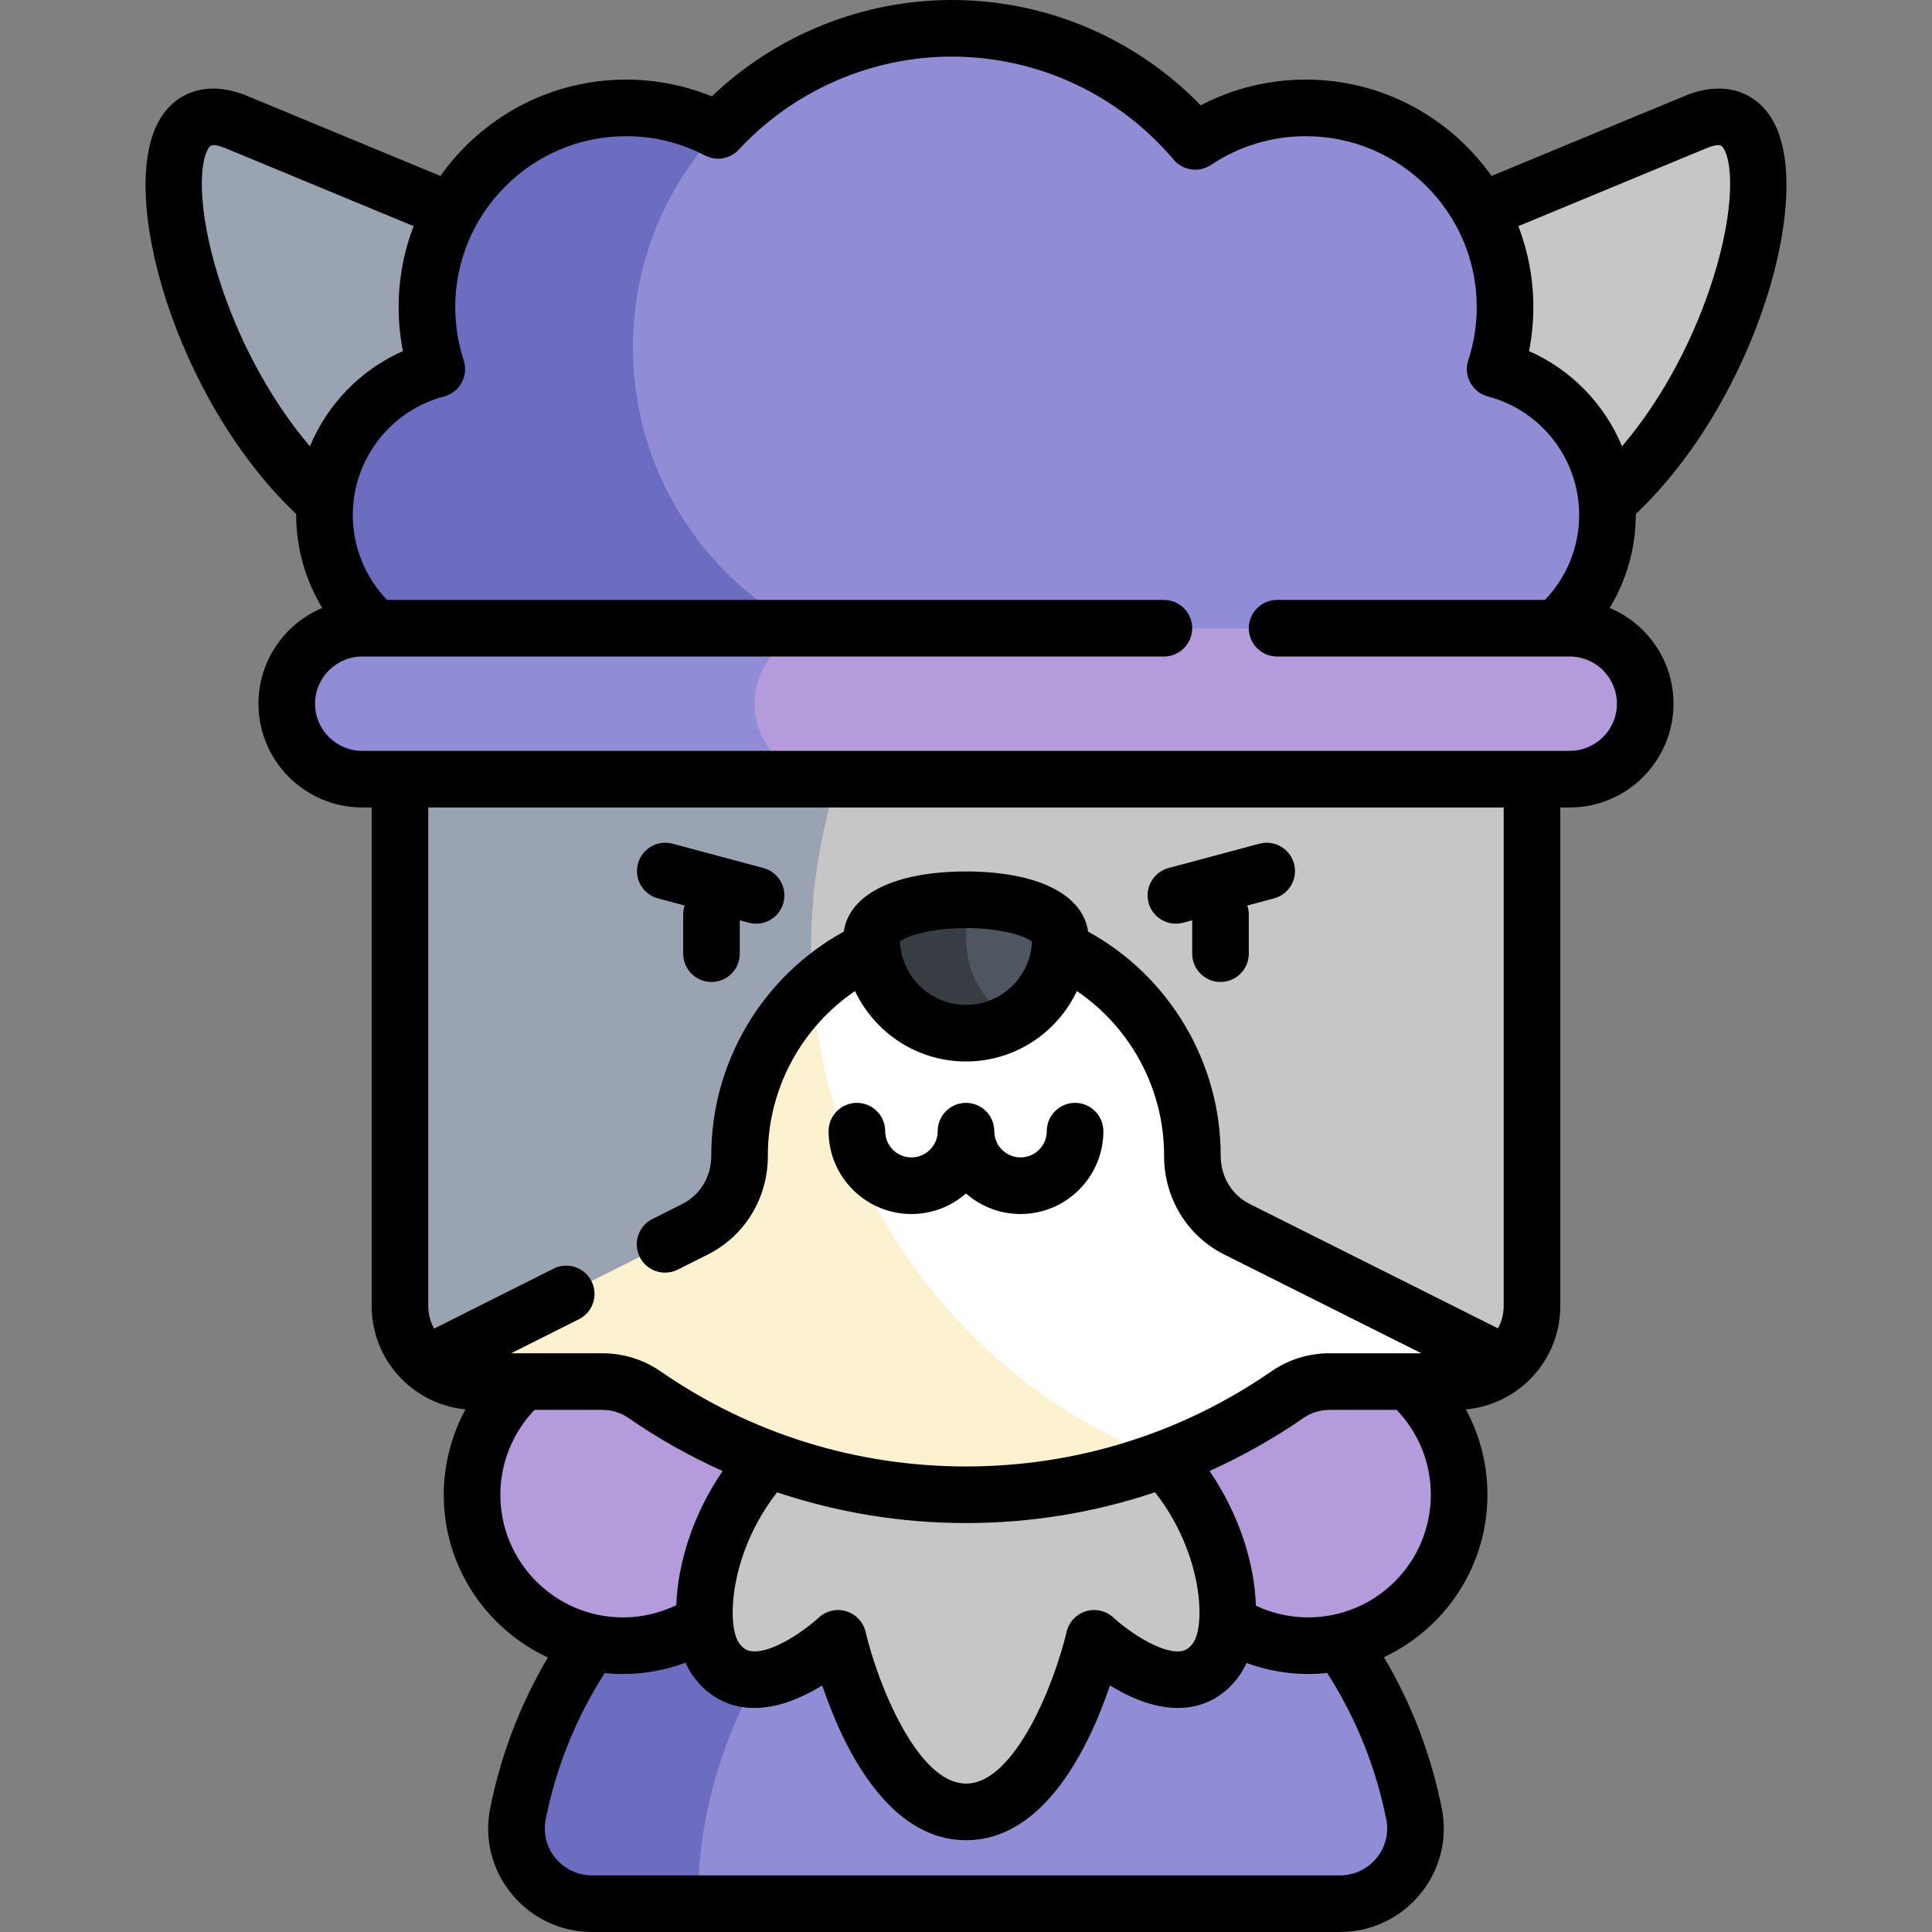 <svg id="Capa_1" enable-background="new 0 0 512 512" height="512" viewBox="0 0 512 512" width="512" xmlns="http://www.w3.org/2000/svg"><rect x="0" y="0" width="512" height="512" fill="#808080" stroke="none"/><g><g><path d="m156.9 504.5c-12.566 0-22.098-11.469-19.643-23.793 11.054-55.475 60.014-97.282 118.738-97.282s107.684 41.808 118.738 97.282c2.456 12.324-7.076 23.793-19.643 23.793z" fill="#908cd6"/></g><g><path d="m280.988 386.03c-8.065-1.705-16.426-2.605-24.993-2.605-58.6 0-107.629 41.885-118.724 97.271-2.469 12.326 7.069 23.804 19.64 23.804h28.008c.001-58.166 41.276-106.909 96.069-118.47z" fill="#6c6cc1"/></g><g><path d="m105.153 145.2c35.474 14.694 110.5-7.471 84.554-60.216l-127.07-52.634c-35.382-14.656-11.142 90.624 42.516 112.85z" fill="#9aa3b1"/></g><g><path d="m406.838 145.2c-35.474 14.694-110.5-7.471-84.554-60.216l127.069-52.634c35.382-14.656 11.142 90.624-42.515 112.85z" fill="#c6c6c6"/></g><g><circle cx="346.684" cy="396.128" fill="#b49cdc" r="40"/></g><g><circle cx="165.098" cy="396.128" fill="#b49cdc" r="40"/></g><g><path d="m256.026 365.702c-62.371 0-76.813 59.672-66.181 74.194s32.246-5.722 32.246-5.722 10.628 45.996 33.935 45.996 33.935-45.996 33.935-45.996 21.613 20.244 32.246 5.722c10.632-14.522-3.81-74.194-66.181-74.194z" fill="#c6c6c6"/></g><g><path d="m105.995 187.204v158.925c0 6.149 2.78 11.644 7.146 15.313h285.708c4.366-3.669 7.146-9.164 7.146-15.313v-160.36z" fill="#c6c6c6"/></g><g><path d="m214.955 251.128c0-23.181 5.449-45.085 15.121-64.518l-124.081.594v158.925c0 6.149 2.78 11.644 7.146 15.313h152.716c-31.148-26.596-50.902-66.145-50.902-110.314z" fill="#9aa3b1"/></g><g><path d="m352.448 366.128h33.547c4.927 0 9.431-1.79 12.917-4.744l-71.087-35.614c-7.364-3.69-11.848-11.271-11.829-19.508 0-.045 0-.089 0-.134 0-33.137-26.863-60-60-60s-60 26.863-60 60v.148c.02 8.23-4.458 15.807-11.813 19.5l-71.041 35.665c3.477 2.922 7.957 4.687 12.854 4.687h33.547c3.999 0 7.929 1.167 11.218 3.442 24.206 16.746 53.574 26.558 85.236 26.558s61.03-9.812 85.236-26.558c3.287-2.275 7.216-3.442 11.215-3.442z" fill="#fff"/></g><g><path d="m215.36 261.995c-11.902 10.964-19.364 26.675-19.364 44.134v.148c.02 8.23-4.458 15.807-11.813 19.5l-71.041 35.665c3.477 2.922 7.957 4.687 12.854 4.687h33.547c3.999 0 7.929 1.167 11.218 3.442 24.206 16.746 53.574 26.558 85.236 26.558 18.449 0 36.117-3.337 52.441-9.431-51.421-19.552-88.841-67.506-93.078-124.703z" fill="#fcf2d0"/></g><g><path d="m280.991 248.806c0 13.807-11.193 25-25 25s-25-11.193-25-25 50-13.807 50 0z" fill="#4e5660"/></g><g><path d="m255.991 248.806v-10.355c-12.5 0-25 3.452-25 10.355 0 13.807 11.193 25 25 25 4.555 0 8.822-1.224 12.5-3.353-7.471-4.323-12.5-12.395-12.5-21.647z" fill="#383c43"/></g><g><path d="m284.906 292.271c-4.143 0-7.5 3.358-7.5 7.5 0 3.835-3.12 6.956-6.956 6.956-3.835 0-6.955-3.12-6.955-6.956 0-4.142-3.357-7.5-7.5-7.5s-7.5 3.358-7.5 7.5c0 3.835-3.12 6.956-6.955 6.956-3.836 0-6.956-3.12-6.956-6.956 0-4.142-3.357-7.5-7.5-7.5s-7.5 3.358-7.5 7.5c0 12.106 9.85 21.956 21.956 21.956 5.533 0 10.59-2.061 14.455-5.451 3.865 3.39 8.922 5.451 14.455 5.451 12.106 0 21.956-9.849 21.956-21.956 0-4.143-3.357-7.5-7.5-7.5z"/><path d="m202.311 230.039-24.065-6.448c-4.002-1.069-8.114 1.302-9.186 5.304-1.072 4.001 1.302 8.113 5.303 9.186l7.079 1.897c-.252.75-.394 1.551-.394 2.386v10.366c0 4.142 3.357 7.5 7.5 7.5s7.5-3.358 7.5-7.5v-8.839l2.381.638c.65.174 1.304.257 1.946.257 3.312 0 6.342-2.21 7.239-5.561 1.072-4.001-1.302-8.114-5.303-9.186z"/><path d="m342.931 228.895c-1.071-4.001-5.185-6.373-9.186-5.304l-24.065 6.448c-4.001 1.072-6.375 5.185-5.303 9.186.897 3.351 3.928 5.561 7.239 5.561.643 0 1.296-.083 1.946-.257l2.381-.638v8.839c0 4.142 3.357 7.5 7.5 7.5s7.5-3.358 7.5-7.5v-10.366c0-.835-.142-1.636-.394-2.386l7.079-1.897c4.001-1.073 6.375-5.185 5.303-9.186z"/></g><g><path d="m396.229 97.819c1.693-5.172 2.62-10.691 2.62-16.429 0-29.158-23.637-52.796-52.796-52.796-10.841 0-20.915 3.272-29.299 8.876-15.499-18.324-38.646-29.97-64.525-29.97-24.476 0-46.51 10.419-61.94 27.049-7.288-3.797-15.566-5.955-24.352-5.955-29.159 0-52.796 23.638-52.796 52.796 0 5.738.928 11.257 2.62 16.429-17.132 4.521-29.766 20.114-29.766 38.667 0 22.091 17.909 40 40 40h260c22.091 0 40-17.909 40-40 0-18.553-12.634-34.145-29.766-38.667z" fill="#908cd6"/></g><g><g><path d="m167.736 91.993c0-22.188 8.564-42.367 22.553-57.444-7.288-3.797-15.566-5.955-24.352-5.955-29.159 0-52.796 23.638-52.796 52.796 0 5.738.928 11.257 2.62 16.429-17.132 4.521-29.766 20.114-29.766 38.667 0 22.091 17.909 40 40 40h126.234c-46.664 0-84.493-37.829-84.493-84.493z" fill="#6c6cc1"/></g></g><g><path d="m415.995 206.486h-320c-11.046 0-20-8.954-20-20 0-11.046 8.954-20 20-20h320c11.046 0 20 8.954 20 20 0 11.046-8.954 20-20 20z" fill="#b49cdc"/></g><g><path d="m199.974 186.486c0-11.046 8.954-20 20-20h-123.979c-11.046 0-20 8.954-20 20 0 11.046 8.954 20 20 20h123.979c-11.046 0-20-8.954-20-20z" fill="#908cd6"/></g><path d="m426.587 161.11c4.461-7.361 6.908-15.87 6.908-24.625 0-.084-.004-.167-.005-.251 32.026-30.34 47.95-85.818 35.933-104.959-4.792-7.631-13.364-9.821-22.94-5.855l-51.208 21.211c-10.931-15.433-28.913-25.537-49.222-25.537-9.776 0-19.288 2.339-27.853 6.811-17.291-17.808-40.994-27.905-65.97-27.905-23.661 0-46.536 9.246-63.584 25.537-7.185-2.918-14.935-4.443-22.708-4.443-20.31 0-38.292 10.103-49.223 25.537l-51.208-21.211c-9.566-3.961-18.138-1.779-22.931 5.841-12.015 19.1 3.902 74.631 35.924 104.972 0 .084-.005.168-.005.253 0 8.757 2.447 17.265 6.908 24.625-9.92 4.156-16.908 13.964-16.908 25.376 0 15.164 12.337 27.5 27.5 27.5h2.5v132.142c0 8.135 3.579 15.81 9.821 21.055 4.271 3.589 9.537 5.777 15.05 6.31-3.734 6.891-5.769 14.667-5.769 22.635 0 19.087 11.322 35.569 27.597 43.113-7.326 12.393-12.465 25.809-15.294 40-1.604 8.047.471 16.312 5.691 22.675 5.259 6.408 13.024 10.083 21.308 10.083h198.191c8.284 0 16.05-3.675 21.307-10.083 5.221-6.364 7.295-14.628 5.691-22.675-2.834-14.219-7.989-27.661-15.338-40.074 16.188-7.578 27.433-24.016 27.433-43.039 0-8.03-1.985-15.753-5.712-22.618 5.443-.497 10.657-2.615 14.92-6.102.096-.073.189-.148.281-.226 6.242-5.244 9.822-12.918 9.822-21.055v-132.142h2.5c15.163 0 27.5-12.336 27.5-27.5.001-11.411-6.987-21.219-16.907-25.376zm25.637-121.831c3.58-1.483 4.132-.608 4.496-.027 2.956 4.708 2.607 19.173-3.776 37.71-5.382 15.625-13.543 30.119-23.085 41.313-4.629-11.13-13.392-20.259-24.645-25.231.754-3.83 1.135-7.729 1.135-11.654 0-7.56-1.412-14.793-3.964-21.468zm-393.203 37.605c-6.361-18.507-6.7-32.942-3.748-37.636.365-.579.919-1.452 4.494.031l49.838 20.644c-2.552 6.674-3.964 13.907-3.964 21.468 0 3.925.381 7.823 1.136 11.654-11.252 4.972-20.016 14.101-24.644 25.231-9.559-11.216-17.734-25.742-23.112-41.392zm73.577 319.244c0-8.389 3.282-16.473 9.059-22.5h17.885c2.552 0 4.956.729 6.95 2.11 7.948 5.498 16.318 10.2 25.005 14.108-7.902 11.536-11.905 24.555-12.266 35.536-4.385 2.12-9.207 3.246-14.133 3.246-17.921 0-32.5-14.579-32.5-32.5zm173.505-.66c12.708 16.228 13.426 35.39 10.053 39.997-1.258 1.718-2.398 2.047-3.444 2.147-5.468.521-14.255-5.784-17.622-8.912-1.956-1.831-4.738-2.479-7.307-1.7-2.564.779-4.519 2.869-5.126 5.479-3.052 13.113-13.576 40.19-26.63 40.19s-23.578-27.077-26.628-40.185c-.603-2.608-2.556-4.692-5.114-5.477-2.56-.785-5.349-.141-7.31 1.681-3.377 3.138-12.129 9.446-17.633 8.922-1.046-.1-2.187-.429-3.444-2.147-3.374-4.608-2.656-23.757 10.038-39.981 15.996 5.359 32.847 8.144 50.059 8.144 17.229.002 34.097-2.788 50.108-8.158zm61.275 86.705c.723 3.624-.217 7.353-2.577 10.23-2.396 2.921-5.936 4.597-9.71 4.597h-198.192c-3.774 0-7.313-1.675-9.71-4.597-2.36-2.877-3.3-6.606-2.577-10.23 2.763-13.865 8.025-26.895 15.643-38.79 1.592.162 3.208.245 4.842.245 5.703 0 11.315-1.036 16.595-3.004.596 1.357 1.295 2.6 2.101 3.702 3.547 4.845 8.445 7.688 14.165 8.222 7.169.671 14.43-2.503 19.941-5.885 5.188 15.375 17.003 41.007 38.126 41.007s32.938-25.632 38.126-41.007c5.512 3.382 12.769 6.554 19.941 5.885 5.72-.534 10.618-3.377 14.165-8.222.791-1.08 1.476-2.297 2.064-3.624 5.216 1.911 10.754 2.925 16.361 2.925 1.701 0 3.38-.094 5.036-.27 7.628 11.904 12.895 24.942 15.66 38.816zm-20.694-53.545c-4.812 0-9.549-1.077-13.859-3.109-.333-11.017-4.34-24.106-12.283-35.695 8.67-3.904 17.025-8.598 24.958-14.086 1.994-1.38 4.397-2.109 6.949-2.109h17.674c5.844 6.081 9.062 14.041 9.062 22.5-.001 17.92-14.58 32.499-32.501 32.499zm51.811-82.5c0 2.091-.537 4.108-1.505 5.905l-65.807-32.968c-4.755-2.382-7.701-7.281-7.688-12.803v-.134c0-24.668-13.665-47.474-35.138-59.238-1.375-9.885-13.51-15.939-32.366-15.939-18.859 0-30.994 6.056-32.366 15.943-21.473 11.765-35.13 34.557-35.13 59.235v.167c.014 5.498-2.929 10.394-7.679 12.779l-7.93 3.981c-3.701 1.858-5.196 6.366-3.338 10.068 1.316 2.622 3.962 4.136 6.709 4.136 1.131 0 2.279-.257 3.359-.799l7.93-3.981c9.865-4.952 15.977-15 15.948-26.203v-.148c0-17.519 8.852-33.815 23.096-43.487 5.207 11.019 16.425 18.664 29.4 18.664 12.976 0 24.196-7.647 29.402-18.669 14.245 9.673 23.102 25.979 23.102 43.491v.117c-.025 11.232 6.094 21.283 15.97 26.231l52.202 26.152h-24.219c-5.616 0-10.971 1.651-15.483 4.774-23.855 16.503-51.854 25.226-80.97 25.226s-57.114-8.723-80.969-25.226c-4.514-3.123-9.869-4.774-15.484-4.774h-24.081l17.961-9.017c3.701-1.858 5.196-6.366 3.338-10.068s-6.366-5.197-10.068-3.337l-31.654 15.891c-.991-1.813-1.541-3.853-1.541-5.969v-132.142h285v132.142zm-125.018-96.611c-.374 9.322-8.074 16.789-17.485 16.789s-17.111-7.467-17.485-16.789c1.668-1.389 7.804-3.566 17.485-3.566s15.817 2.177 17.485 3.566zm142.518-50.531h-320c-6.893 0-12.5-5.607-12.5-12.5s5.607-12.5 12.5-12.5h212.448c4.143 0 7.5-3.358 7.5-7.5s-3.357-7.5-7.5-7.5h-205.884c-5.781-6.029-9.064-14.1-9.064-22.5 0-14.739 9.943-27.658 24.18-31.415 1.996-.527 3.688-1.854 4.674-3.667.987-1.814 1.183-3.954.54-5.917-1.491-4.559-2.248-9.302-2.248-14.097 0-24.976 20.32-45.296 45.297-45.296 7.355 0 14.382 1.718 20.887 5.106 2.994 1.561 6.665.926 8.963-1.55 14.534-15.665 35.107-24.65 56.442-24.65 22.685 0 44.116 9.956 58.799 27.313 2.466 2.913 6.723 3.511 9.895 1.392 7.448-4.979 16.139-7.611 25.131-7.611 24.976 0 45.295 20.32 45.295 45.296 0 4.796-.756 9.54-2.247 14.097-.643 1.963-.447 4.103.54 5.917.986 1.813 2.678 3.14 4.674 3.667 14.236 3.757 24.18 16.675 24.18 31.415 0 8.399-3.283 16.471-9.063 22.5h-70.989c-4.143 0-7.5 3.358-7.5 7.5s3.357 7.5 7.5 7.5h77.552c6.893 0 12.5 5.607 12.5 12.5s-5.609 12.5-12.502 12.5z"/></g></svg>